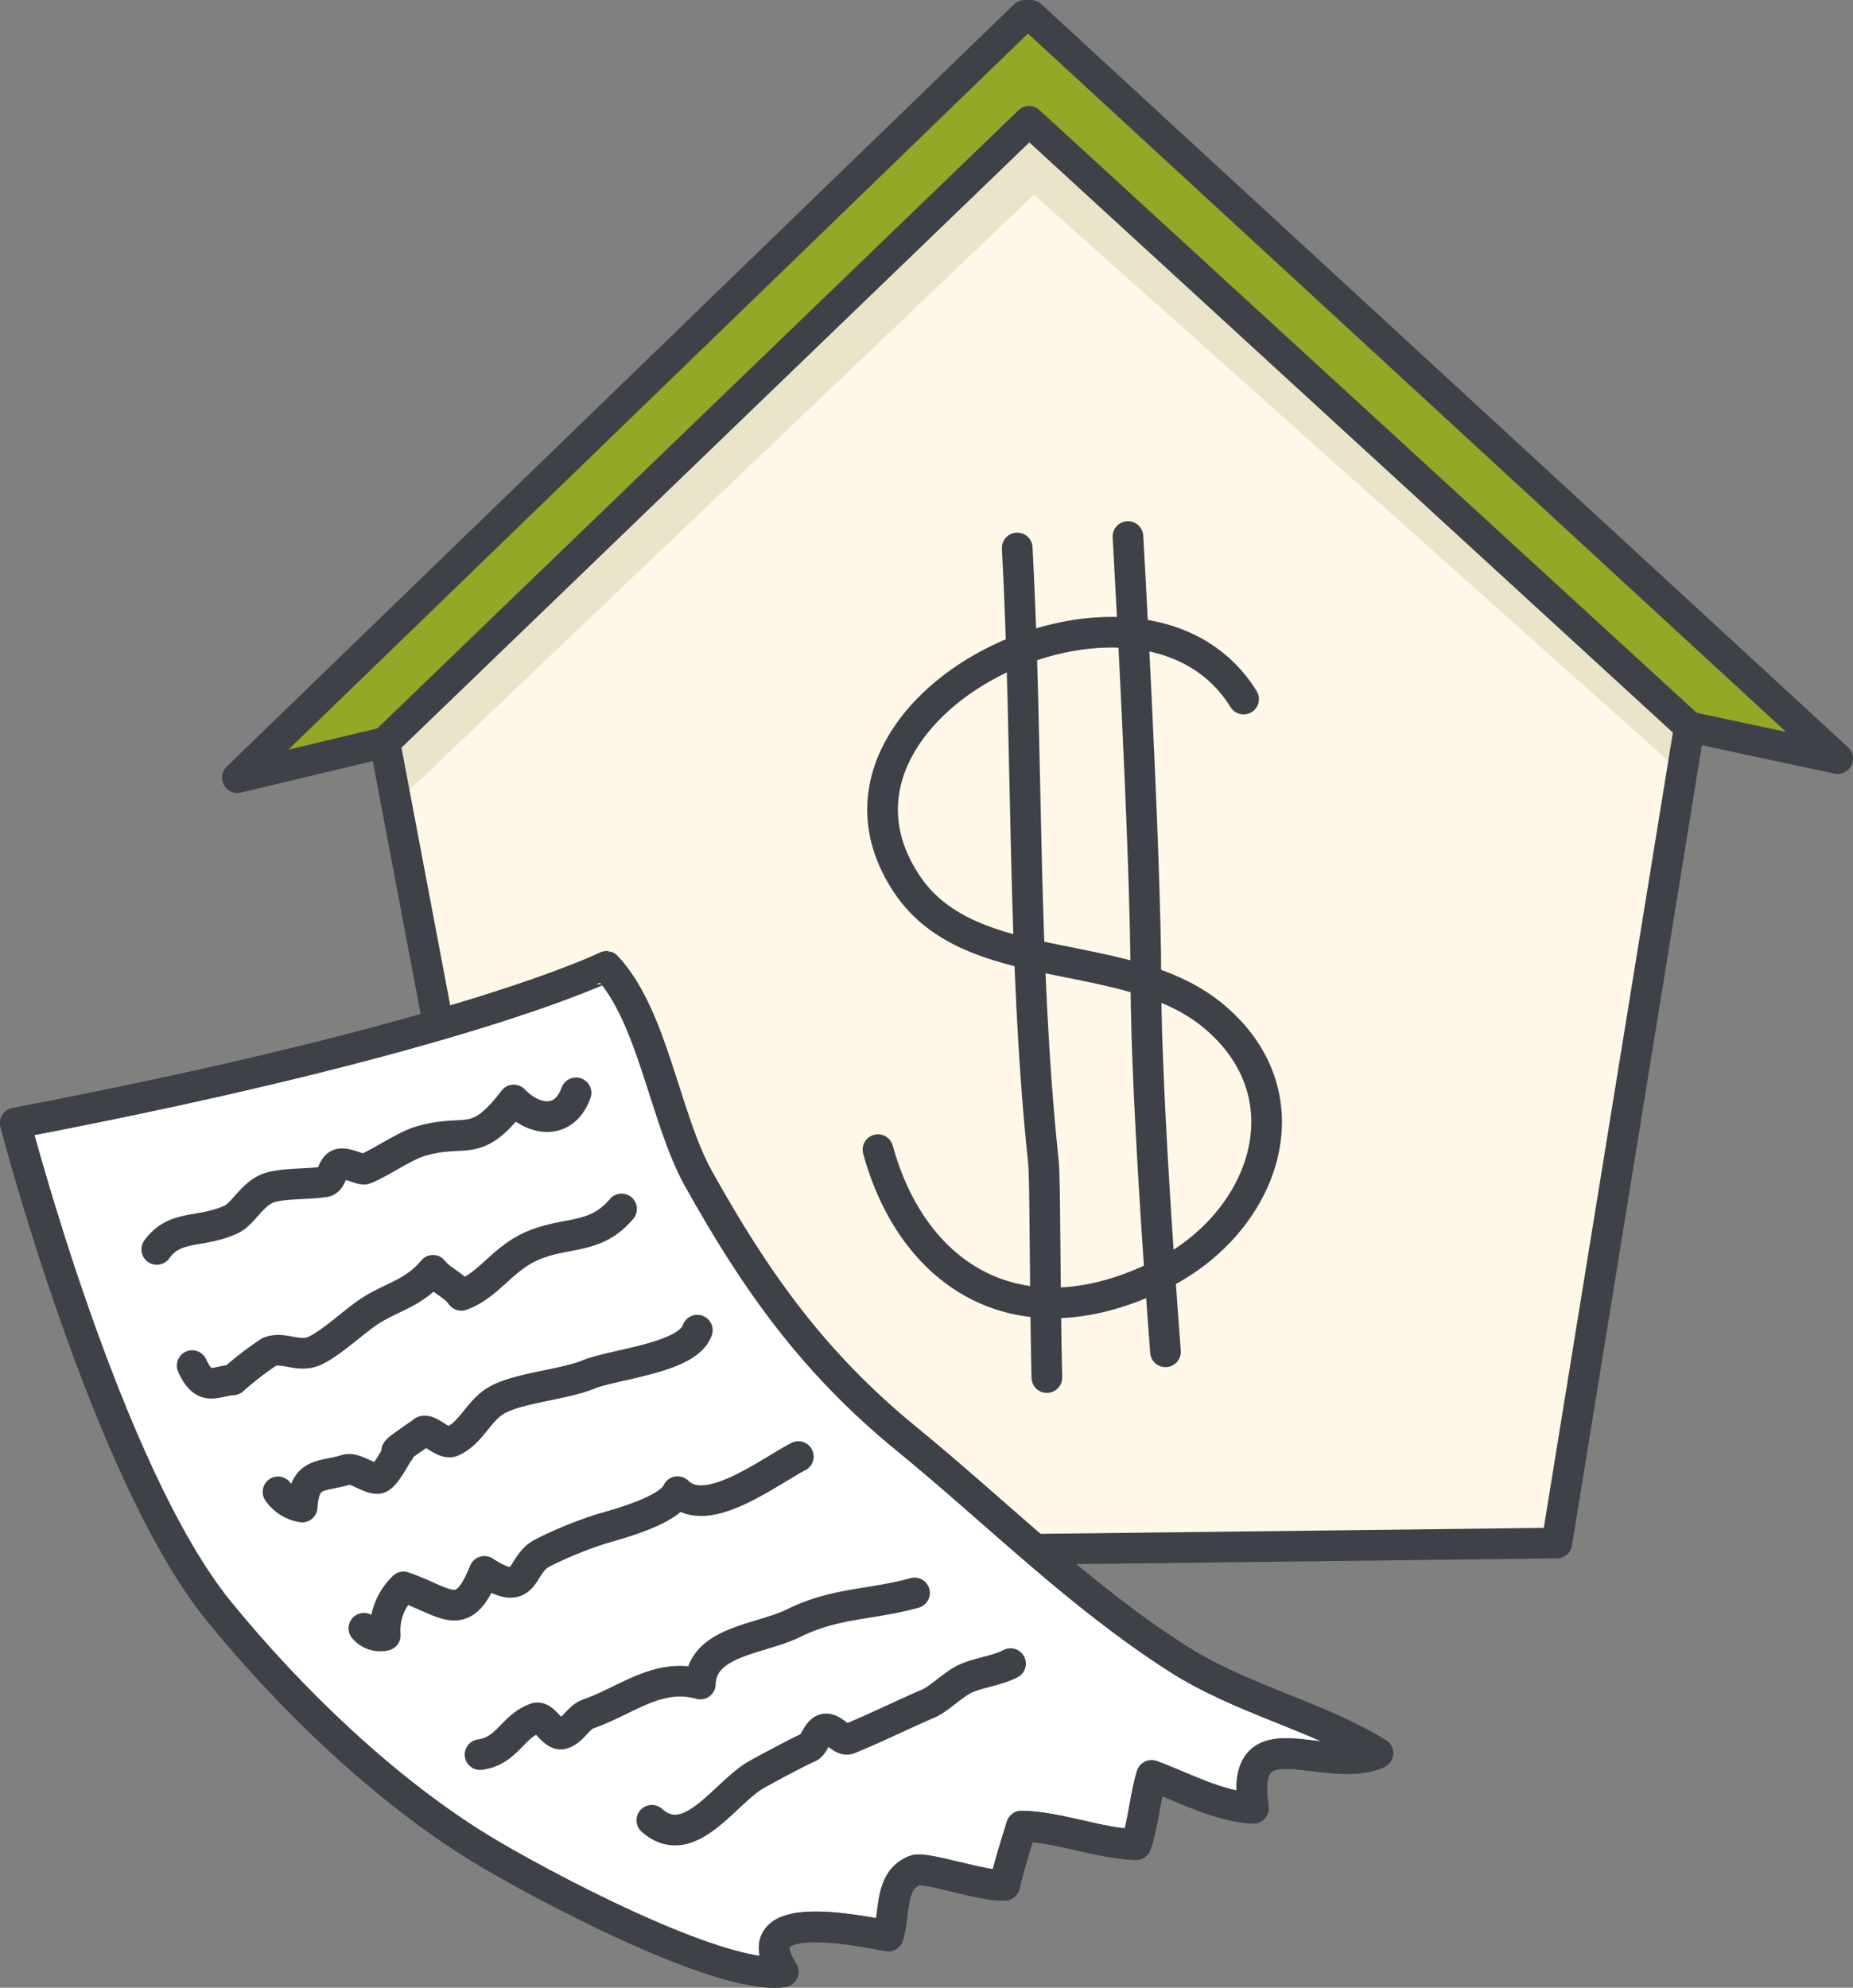 <svg xmlns="http://www.w3.org/2000/svg" height="194.472" width="181.3"><rect width="100%" height="100%" fill="#808080" stroke="none"/><path d="M100.702 13.212l-61.97 59.747 14.8 78.235 30.5-.364 36.946-.44 30.5-.363 12.742-78.568z" fill="#fff8e9"/><path d="M99.98 11.204a1.031 1.031 0 011.4-.017l64.4 59.059 10.772 2.3-52.881-48.709-.007-.006L100.571 2.56l-74.13 71.774 10.708-2.558z" fill="#94a727"/><path d="M100.702 13.212l-61.97 59.747.9 4.745 61.536-58.657 62.507 55.788.547-3.372z" fill="#eae4c9"/><g stroke="#3e4147" stroke-linecap="round" stroke-linejoin="round" stroke-width="3"><path d="M102.512 151.559l49.813-.593 12.961-79.85-64.6-59.243-63.031 60.763 15.047 79.523z" fill="none"/><path d="M165.286 71.118l14.515 3.1-78.949-72.72-.6.007-77.027 74.578 14.429-3.448" fill="none"/><path d="M121.675 68.396c-10.036-16.22-44.8.716-32.856 18.232 6.278 9.209 21.459 5.737 29.908 12.774 9.419 7.845 5.034 20.194-5.1 25.276-13.852 6.945-24.322.236-27.726-12.2" fill="none"/><path d="M99.526 53.611c1.077 20.04.463 40.112 2.561 60.054.191 1.819.119 11.618.339 21.113M110.361 52.492s1.747 30.743 1.755 43.513c.008 11.82 1.917 36.251 1.917 36.251" fill="none"/><path d="M1.502 109.883s8.9 34.222 19.907 47.744c6.99 8.584 16.171 17.437 25.592 23.214 5.359 3.285 23.41 12.967 29.627 12.076-4.12-6.491 7.384-4.029 10.279-3.509.692-2.364.1-5.421 2.586-6.413 1.05-.418 6.733 1.615 8.8 1.445.454-1.965 1.056-3.837 1.655-5.781 3.706.078 7.491 1.683 11.194 1.814.75-2.165.888-4.625 1.535-6.766 3.116 1.15 6.5 3.023 9.956 3.21-1.419-9.308 6.9-3.153 12.173-5.39-6.055-3.7-13.361-5.27-19.6-9.266-9.75-6.249-17.564-14.171-26.5-21.481-9.011-7.367-14.662-15.233-20.364-25.463-3.307-5.932-4.459-15.934-9.007-20.756-.008-.002-13.847 6.92-57.833 15.322z" fill="#fff"/><path d="M1.502 109.883s8.9 34.222 19.907 47.744c6.99 8.584 16.171 17.437 25.592 23.214 5.359 3.285 23.41 12.967 29.627 12.076-4.12-6.491 7.384-4.029 10.279-3.509.692-2.364.1-5.421 2.586-6.413 1.05-.418 6.733 1.615 8.8 1.445.454-1.965 1.056-3.837 1.655-5.781 3.706.078 7.491 1.683 11.194 1.814.75-2.165.888-4.625 1.535-6.766 3.116 1.15 6.5 3.023 9.956 3.21-1.419-9.308 6.9-3.153 12.173-5.39-6.055-3.7-13.361-5.27-19.6-9.266-9.75-6.249-17.564-14.171-26.5-21.481-9.011-7.367-14.662-15.233-20.364-25.463-3.307-5.932-4.459-15.934-9.007-20.756-.008-.002-13.847 6.92-57.833 15.322z" fill="none"/><path d="M15.339 122.239c1.8-2.483 4.21-1.539 7.256-2.919 1.169-.529 2-2.4 3.568-3.047 1.316-.541 4.073-.384 5.633-.653.718-.124.685-1.547 1.424-1.731s2.111.624 2.493.479c1.383-.523 3.833-2.23 5.341-2.688 4.6-1.4 5.415.921 9.206-4.06 2.068 2.128 4.964 2.442 6.1-.7M18.802 133.607c1.206 2.627 2.225 1.505 3.983 1.4a31.945 31.945 0 013.533-2.729c1.454-.608 2.952.671 4.626-.191 1.782-.917 3.841-2.941 5.4-3.915 2.15-1.343 4.179-1.679 6.021-3.886.621.888 2.151 1.487 2.768 2.446 2.874-1.051 4.075-3.8 7.426-5.038 3.229-1.2 5.781-.5 8.255-3.413M27.202 145.959a3.548 3.548 0 002.363 1.481c.217-3.513 1.883-2.894 4.31-3.648.942-.292 2.537 1.173 3.279.8.712-.354 1.754-2.559 1.914-2.614-1.366.469 2.989-2.3 2.309-1.926.608-.337 2.019 1.334 2.844.979 1.863-.8 2.579-2.985 4.332-4.014 2.1-1.231 6.6-1.545 8.994-2.53 2.571-1.057 9.739-1.595 10.678-4.348M35.602 159.308a2.1 2.1 0 002.091.691 5.906 5.906 0 011.792-4.742c4.325 1.516 5.8 3.731 7.907-1.52 4.329 2.826 3.358-.682 5.732-1.825a39.131 39.131 0 015.741-2.342c1.873-.544 6.655-1.83 7.428-3.634 2.8 2.774 8.62-1.733 11.815-3.432M46.971 171.665c2.683-.362 3.141-2.758 5.451-3.567.864-.3 1.679 1.866 2.663 1.522 1.027-.358 1.469-1.586 2.5-1.948 3.795-1.334 6.789-4.056 10.937-2.914.147-4.22 5.851-4.348 9.07-5.931 4.188-2.06 7.4-1.755 11.886-2.979M63.775 178.09c3.7 3.26 7.138-2.725 10.244-4.472.961-.541 4.223-2.295 5.1-2.657.558-.23.756-1.44 1.436-1.751.849-.388 1.763 1.221 2.5.923 2.638-1.073 5.016-2.276 7.824-3.484.95-.409 2.4-1.849 3.518-2.385 1.258-.6 3.209-.821 4.474-1.5" fill="none"/></g></svg>
